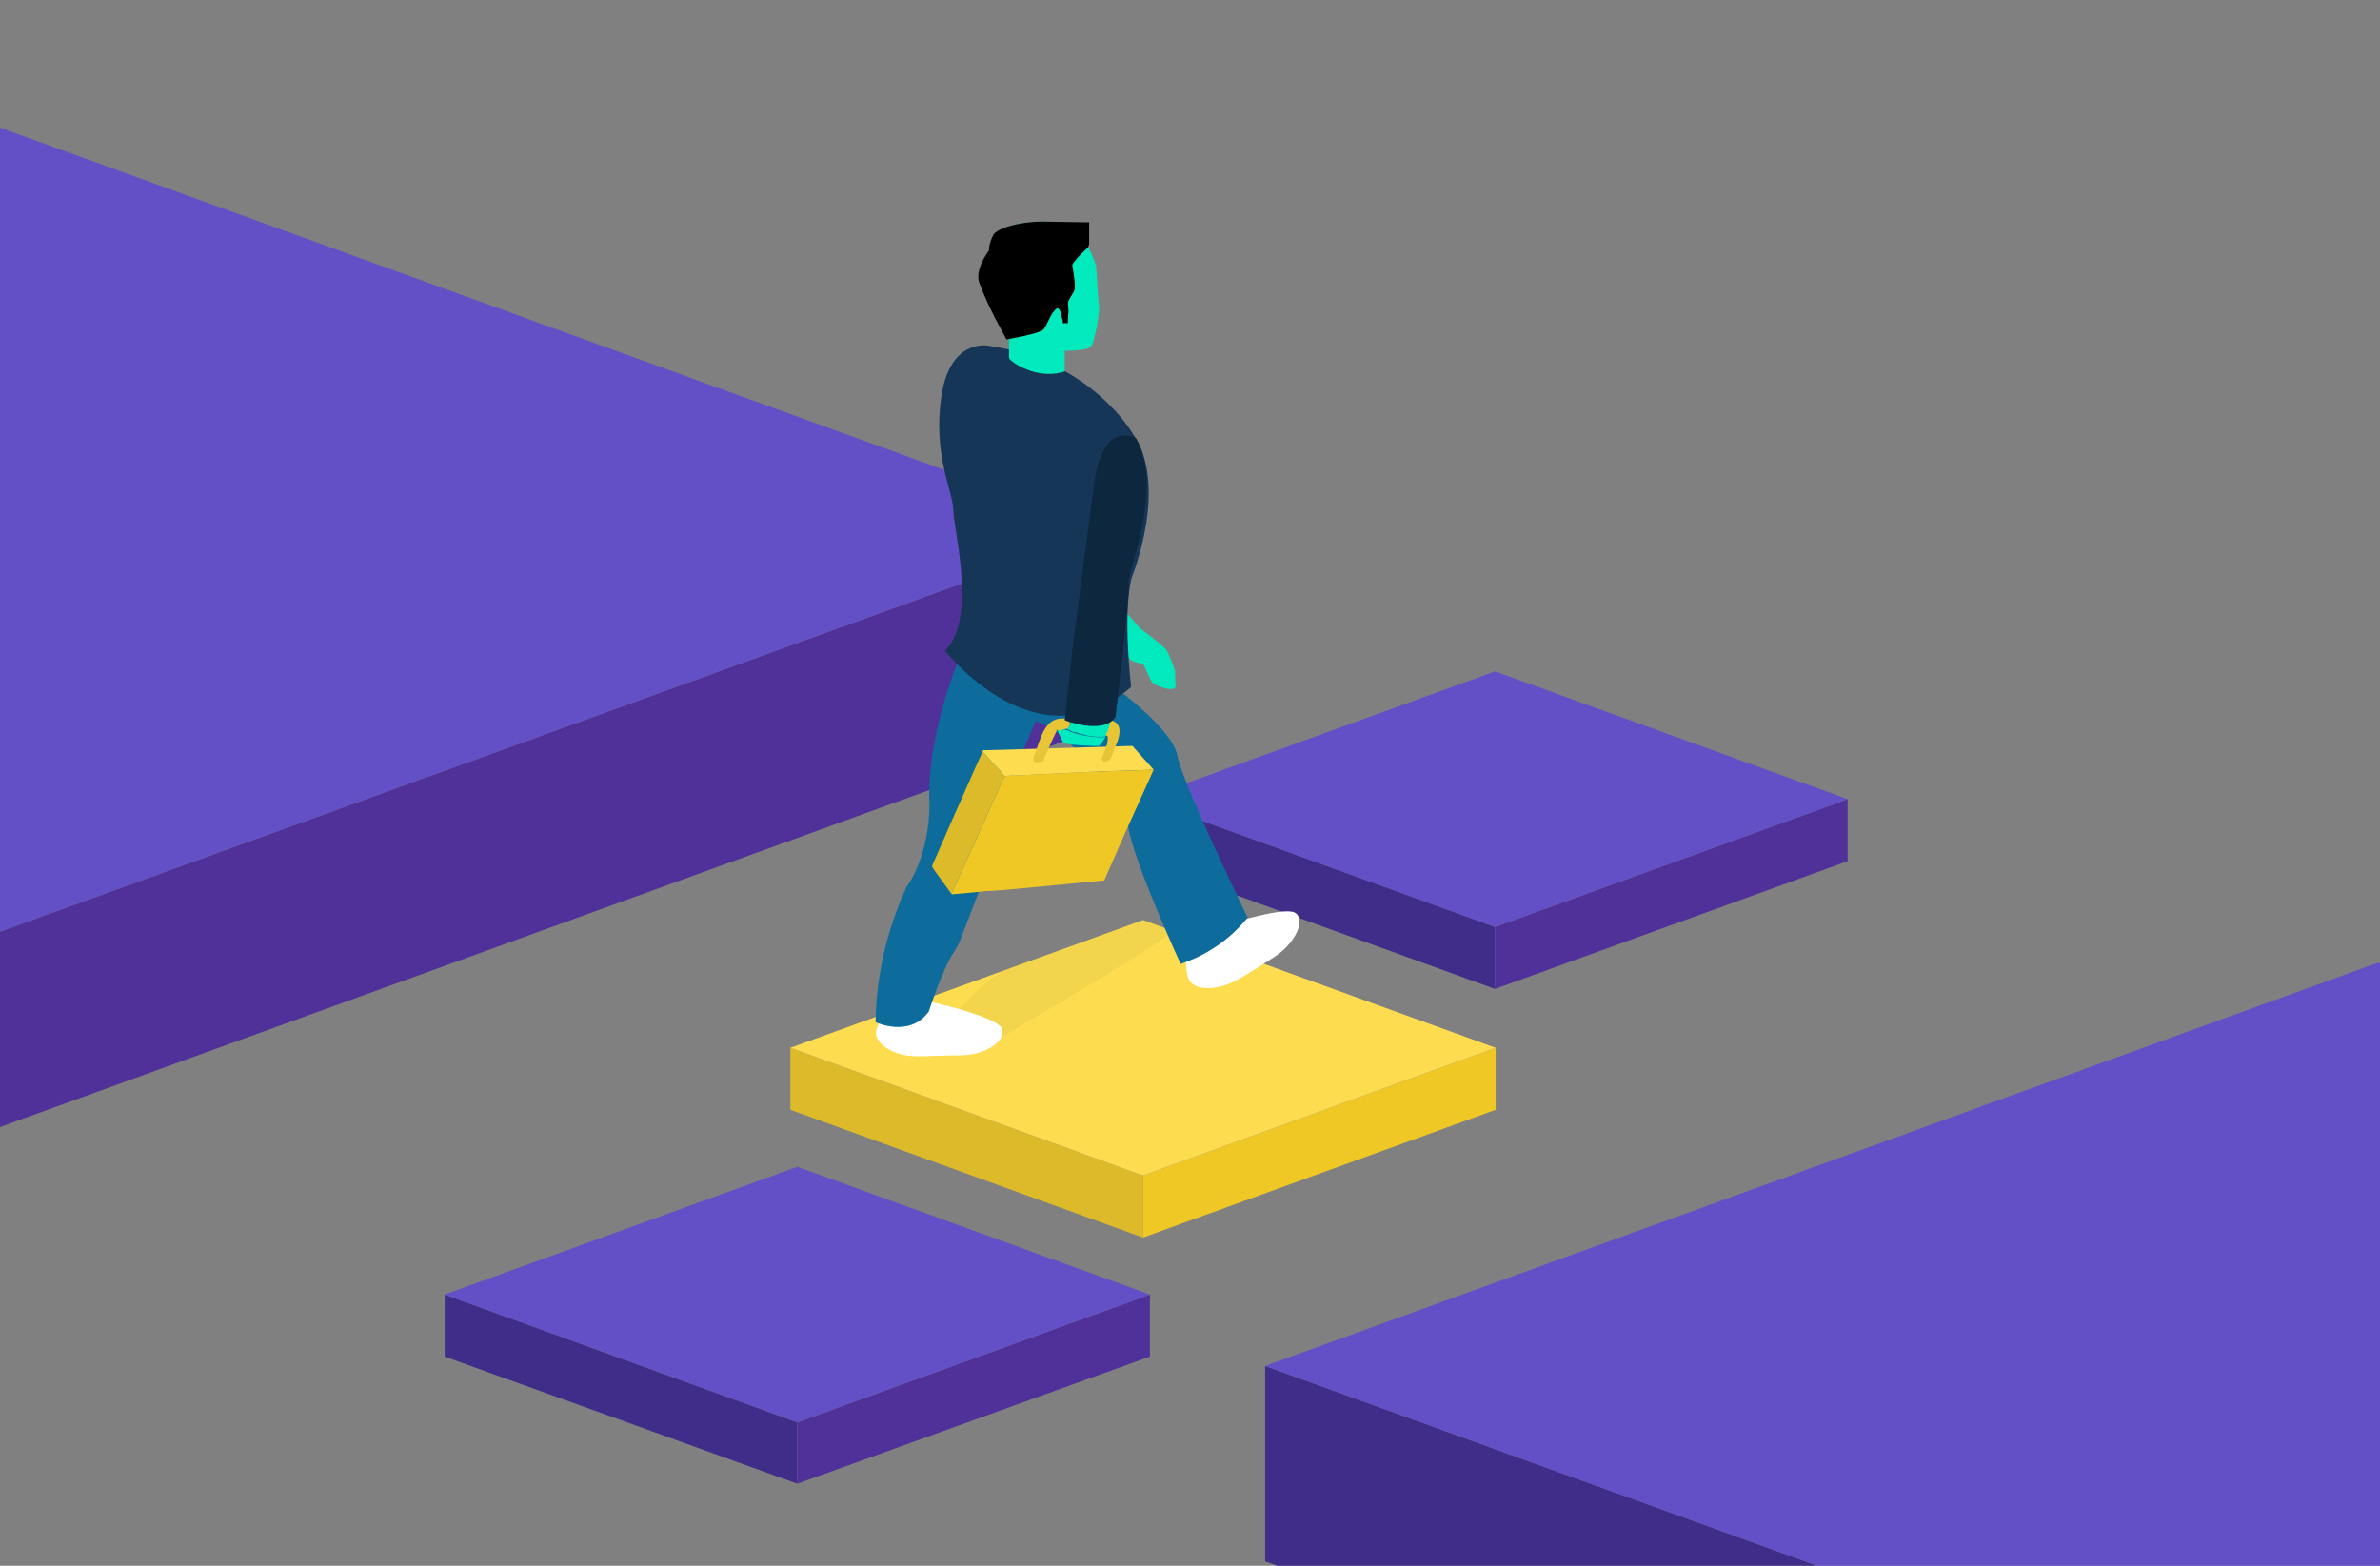 <?xml version="1.0" encoding="utf-8"?>
<!-- Generator: Adobe Illustrator 21.1.0, SVG Export Plug-In . SVG Version: 6.00 Build 0)  -->
<svg version="1.1" id="Layer_1" xmlns="http://www.w3.org/2000/svg" xmlns:xlink="http://www.w3.org/1999/xlink" x="0px" y="0px"
	 viewBox="0 0 380 250" style="enable-background:new 0 0 380 250;" xml:space="preserve" preserveAspectRatio="xMinYMax">
<rect x="0" y="0" width="380" height="250" fill="#808080" stroke="none"/>
<style type="text/css">
	.st0{clip-path:url(#SVGID_2_);}
	.st1{fill:#402C89;}
	.st2{fill:#4F3199;}
	.st3{fill:#634FC6;}
	.st4{opacity:5.000000e-02;}
	.st5{fill:#282828;}
	.st6{fill:#DDBA2A;}
	.st7{fill:#EFC825;}
	.st8{fill:#FDDC4F;}
	.st9{fill:#FFFFFF;}
	.st10{fill:#00EABD;}
	.st11{fill:#153456;}
	.st12{fill:#0D6C9B;}
	.st13{fill:#163658;}
	.st14{fill:#8B5E3C;}
	.st15{fill:#754C29;}
	.st16{fill:#E8C536;}
	.st17{fill:#0D273F;}
</style>
<title>public</title>
<g>
	<defs>
		<rect id="SVGID_1_" width="380" height="250"/>
	</defs>
	<clipPath id="SVGID_2_">
		<use xlink:href="#SVGID_1_"  style="overflow:visible;"/>
	</clipPath>
	<g class="st0">
		<polygon class="st1" points="379.7,313.6 379.7,282.4 202,218.1 202,249.3 		"/>
		<polygon class="st2" points="557.3,249.3 557.3,218.1 379.7,282.4 379.7,313.6 		"/>
		<polygon class="st3" points="379.7,282.4 557.3,218.1 379.7,153.7 202,218.1 		"/>
		<polygon class="st2" points="177.2,115.7 177.2,84.6 -0.4,148.9 -0.4,180.1 		"/>
		<polygon class="st3" points="-0.4,148.9 177.2,84.6 -0.5,20.2 -178.1,84.6 		"/>
	</g>
</g>
<g class="st4">
	<path class="st5" d="M196,148.5c-1.4,0.2-2.8,0.2-4.1,0.1c-1.7-0.2-3.3-0.8-4.8-1.6c-0.2-0.1-0.4-0.2-0.5-0.3l0.6,0.2
		c0.5-0.9,1.3-1.6,2.1-2.1c0.7-0.4,5.1,2.7,5.1,2.7S195,147.8,196,148.5z"/>
</g>
<polygon class="st1" points="238.7,157.9 238.7,148 182.4,127.6 182.4,137.5 "/>
<polygon class="st2" points="295,137.5 295,127.6 238.7,148 238.7,157.9 "/>
<polygon class="st3" points="238.7,148 295,127.6 238.7,107.2 182.4,127.6 "/>
<polygon class="st6" points="182.5,197.6 182.5,187.7 126.2,167.3 126.2,177.2 "/>
<polygon class="st7" points="238.8,177.2 238.8,167.3 182.5,187.7 182.5,197.6 "/>
<polygon class="st8" points="182.5,187.7 238.8,167.3 182.5,146.9 126.2,167.3 "/>
<polygon class="st1" points="127.3,236.9 127.3,227.1 71,206.7 71,216.6 "/>
<polygon class="st2" points="183.6,216.6 183.6,206.7 127.3,227.1 127.3,236.9 "/>
<polygon class="st3" points="127.3,227.1 183.6,206.7 127.3,186.3 71,206.7 "/>
<g class="st4">
	<path class="st5" d="M187.4,148.6c-4.2,3.5-27,16.6-28.6,17.7c-0.6,0.4-1,0.7-1,0.7c-3.3,0.9-5-2.9-5.5-4.2
		c-0.1-0.3-0.1-0.4-0.1-0.4c2.2-2.9,4.9-5.4,7.9-7.4l22.5-8.1L187.4,148.6z"/>
</g>
<path class="st9" d="M150.4,160.4c0,0,8.5,2,9.5,3.7s-2.1,4.4-6.6,4.4s-7.1,0.4-9.2-0.1s-4.9-2.1-4.1-4.2s2.3-4.4,3.3-4.9
	S150.4,160.4,150.4,160.4z"/>
<path class="st9" d="M196.6,147.4c0,0,8.3-2.6,10.1-1.7s0.4,4.8-3.4,7.2s-5.9,3.9-8,4.5s-5.2,0.7-5.7-1.6s-0.3-4.9,0.3-5.9
	S196.6,147.4,196.6,147.4z"/>
<path class="st10" d="M186.2,103.7c-0.4-0.5-4.3-3.5-4.3-3.5L171.4,88c-0.7-0.7-1.4-1.3-2.3-1.7c-1.8-5.2-6.8-13.7-6.8-13.7
	s-6.2-1.3-5.4,5c0,0,4.2,8.8,6,12.5l0,0l0.2,0.4c0.2,0.5,0.4,0.8,0.5,1c0.1,0.1,0.1,0.2,0.2,0.3l0,0h0.1l0.2,0.2h0.1l0,0
	c3.5,3.1,15,10.7,15.3,11.2c0,0,0.4,1.9,1.2,2.3s1.6,0.3,1.9,0.7s1,2.4,1.4,2.8s3.2,1.6,3.7,0.7c0,0-0.1-2.1-0.1-2.6
	C187.2,105.9,186.8,104.8,186.2,103.7z"/>
<path class="st11" d="M167.1,79.7c-1.8-3.2-4.4-7.5-5.6-8.7c-2-2-7.9-1-6.5,5.3c0.7,3.2,3.2,7.1,5.7,10.2
	C160.7,86.5,167.6,84.4,167.1,79.7z"/>
<path class="st12" d="M177.7,109.5c0,0,9.5,6.8,10.3,11.2s11.2,25.8,11.2,25.8c-2.8,3.5-6.5,6-10.7,7.4c0,0-8.5-18.4-8.5-23.1
	s-12.1-14.6-12.1-14.6s-12.6-4.9-14.2-11.5C153.7,104.8,170.5,100.7,177.7,109.5z"/>
<path class="st12" d="M153.3,104.7c0,0-5.5,13-4.9,23.8c0,0,0.2,7.6-3.7,13.2c-3.1,6.8-4.8,14.1-4.9,21.5c0,0,5.4,2.6,8.5-1.7
	c0,0,2.2-6.8,4-9.5c0.5-0.7,0.9-1.5,1.2-2.4c1.6-4.1,5.7-14.4,6.1-18.2c0.5-4.8,5.9-16.5,5.9-16.5c1.1-2.9,1.7-5.9,1.9-9
	L153.3,104.7z"/>
<path class="st13" d="M157.8,55.2c0,0-6.1-1.3-7.5,8.1s1.9,15.2,1.9,18.1s3.9,17.3-1.3,22.5c0,0,14.6,18.8,29.7,5.8
	c0,0-1.4-11.7,0.1-17.5c0,0,6.1-14.9,0-23.2C180.7,69,174,57.5,157.8,55.2z"/>
<polygon class="st6" points="156.9,120 155.8,122.4 151.9,131.2 148.8,138.3 149,138.7 151.9,142.7 155.6,134.6 159.8,125.2
	159.8,125.1 160.4,123.9 160.4,123.9 160,123.5 160,123.4 158.3,121.6 157.2,120.3 157.2,120.3 "/>
<polygon class="st14" points="162,134.2 171.4,133.8 173.8,133.6 "/>
<path class="st10" d="M168.8,116.5c0.2,0.6,0.8,1.7,1,2.2c1.9,0.3,3.8,0.4,5.7,0.4c0.4-0.4,0.7-0.9,1-1.4c-2.2,0.1-4.4-0.3-6.4-1.2
	c0,0,0,0-0.1,0C169.6,116.4,169.2,116.7,168.8,116.5L168.8,116.5z"/>
<path class="st10" d="M177.4,114.4c-1.4,0.2-2.9,0-4.2-0.7c-0.3-0.1-0.5-0.3-0.7-0.5c-0.1,0-0.1,0-0.1,0l0,0
	c-0.3-0.2-0.6-0.5-0.8-0.8h-0.1c-0.3,0.5-0.5,1.1-0.6,1.7c0,0.2,0,0.3,0,0.5c0,0.1,0,0.2,0,0.3v0.1c0,0.1,0,0.1,0,0.2
	c0.1,0.5-0.2,1-0.7,1.1c0,0,0,0-0.1,0c0.2,0,0.4,0.2,0.5,0.2s0.3,0.1,0.4,0.2s0.4,0.2,0.7,0.2c0.2,0,0.4,0.1,0.6,0.2l0,0
	c0.2,0.1,0.3,0.1,0.5,0.1l0.6,0.2c1,0.2,2,0.3,3.1,0.2c0-0.1,0.1-0.1,0.1-0.2c0.4-0.7,0.7-1.4,0.8-2.2L177.4,114.4L177.4,114.4z"/>
<path class="st15" d="M166.7,121.1L166.7,121.1c-0.1,0.4-0.3,0.6-0.7,0.6s-0.8,0-1-0.3L166.7,121.1z"/>
<polygon class="st8" points="156.9,119.8 156.9,120 157.2,120.3 157.2,120.3 158.3,121.6 160,123.4 160,123.5 160.4,123.9
	160.4,123.9 162.6,123.8 175.1,123.2 184.2,122.9 180.8,119.1 "/>
<polygon class="st15" points="173.8,133.6 171.4,133.8 162,134.2 "/>
<polygon class="st7" points="184.2,122.9 175.1,123.2 162.6,123.8 160.4,123.9 160.4,123.9 159.8,125.1 159.8,125.2 155.6,134.6
	151.9,142.7 152,142.8 152,142.8 155.3,142.5 157.2,142.3 160.3,142.1 168.8,141.3 176,140.6 176.3,140.6 179.5,133.3 "/>
<path class="st16" d="M165.5,119.6c-0.1,0.4-0.3,0.8-0.5,1.2v0.6c0.1,0.3,0.6,0.3,1,0.3s0.6-0.2,0.8-0.6h-0.1
	c0.1-0.3,0.4-0.8,0.7-1.6c0.5-1.1,1.1-2.4,1.4-3l0,0c0.4,0.3,0.8,0,1.2-0.1c0.1,0,0.1,0,0.1,0c0.5-0.1,0.8-0.6,0.7-1
	c0-0.1,0-0.1-0.1-0.2l0.1-0.1c0-0.1,0-0.2-0.1-0.3h-0.1C167.2,114.2,166.5,116.8,165.5,119.6z"/>
<path class="st16" d="M177.2,121.3c0.3-0.5,0.6-1.3,0.9-2.1c0.7-1.6,1.1-3.3-0.2-4c-0.2-0.1-0.4-0.2-0.6-0.2
	c-0.1,0.9-0.4,1.7-0.8,2.4c0.1,0,0.2,0,0.3,0.1s0.1,0.6,0,1.1l0,0c0,0.2-0.1,0.4-0.2,0.6c-0.1,0.4-0.3,0.8-0.4,1.1s-0.2,0.6-0.3,0.8
	C176,121.8,176.8,121.7,177.2,121.3L177.2,121.3z"/>
<path class="st10" d="M175.4,48.3c0.4,1-0.6,6-1.1,6.9S170,56,170,56v3.3c-1.2,0.4-2.5,0.5-3.8,0.3c-2.5-0.3-5.1-2-5.1-2.5
	s0-2.9,0-2.9l-0.8-1.5c-1.4-2.5-2.6-5.1-3.6-7.7c-0.6-2.2,1.6-5,1.6-5c0-0.9,0.3-1.7,0.7-2.5c0.8-1.5,7.1-3,11.8-1.5
	c2.1,2.4,3,3.6,3,3.6c0.5,0.9,0.9,1.9,1.2,2.8L175.4,48.3z"/>
<path d="M173.9,35.5v3.3c0,0.3-0.1,0.6-0.3,0.8c-0.7,0.7-1.4,1.3-2,2.1c-0.2,0.2-0.3,0.4-0.4,0.6c0.2,1.2,0.4,2.5,0.4,3.7
	c-0.1,0.8-1.2,1.9-1.1,2.5c0.1,0.8,0.1,1.6,0,2.4v0.7h-0.8c0-0.2,0-0.5-0.1-0.7c-0.1-0.6-0.3-1.5-0.7-1.7c-0.2-0.1-0.5,0.3-0.8,0.7
	c-0.6,0.9-1.1,2.3-1.5,2.7c-0.6,0.7-5.9,1.6-5.9,1.6l-0.8-1.5c-1.4-2.5-2.6-5-3.6-7.7c-0.6-2.2,1.6-5,1.6-5c0-0.9,0.3-1.7,0.7-2.5
	c0.6-1.1,4.7-2.3,8.8-2.1L173.9,35.5L173.9,35.5z"/>
<path d="M171.6,46c-0.1,0.8-1.2,1.9-1.1,2.5c0.1,0.8,0.1,1.6,0,2.4h-0.4c-0.2,0-0.3,0-0.5,0c-0.1-0.6-0.2-1.5-0.7-1.7
	c-0.2-0.1-0.5,0.3-0.8,0.7c-0.3-0.4-0.5-0.9-0.5-1.5V44c0-1.3,1.1-2.4,2.4-2.4c0,0,0,0,0,0h0.6c0.3,0,0.6,0,0.8,0.2
	c-0.2,0.2-0.3,0.4-0.4,0.6C171.4,43.6,171.6,44.8,171.6,46z"/>
<path class="st17" d="M181.4,70c0,0-5.3-3.3-6.7,7.2s-3.4,25.8-3.5,26.6S170,115,170,115s6.1,2.4,8.1-0.5c0,0,2.4-19.9,2.1-21.4
	S185.9,77.9,181.4,70z"/>
</svg>
